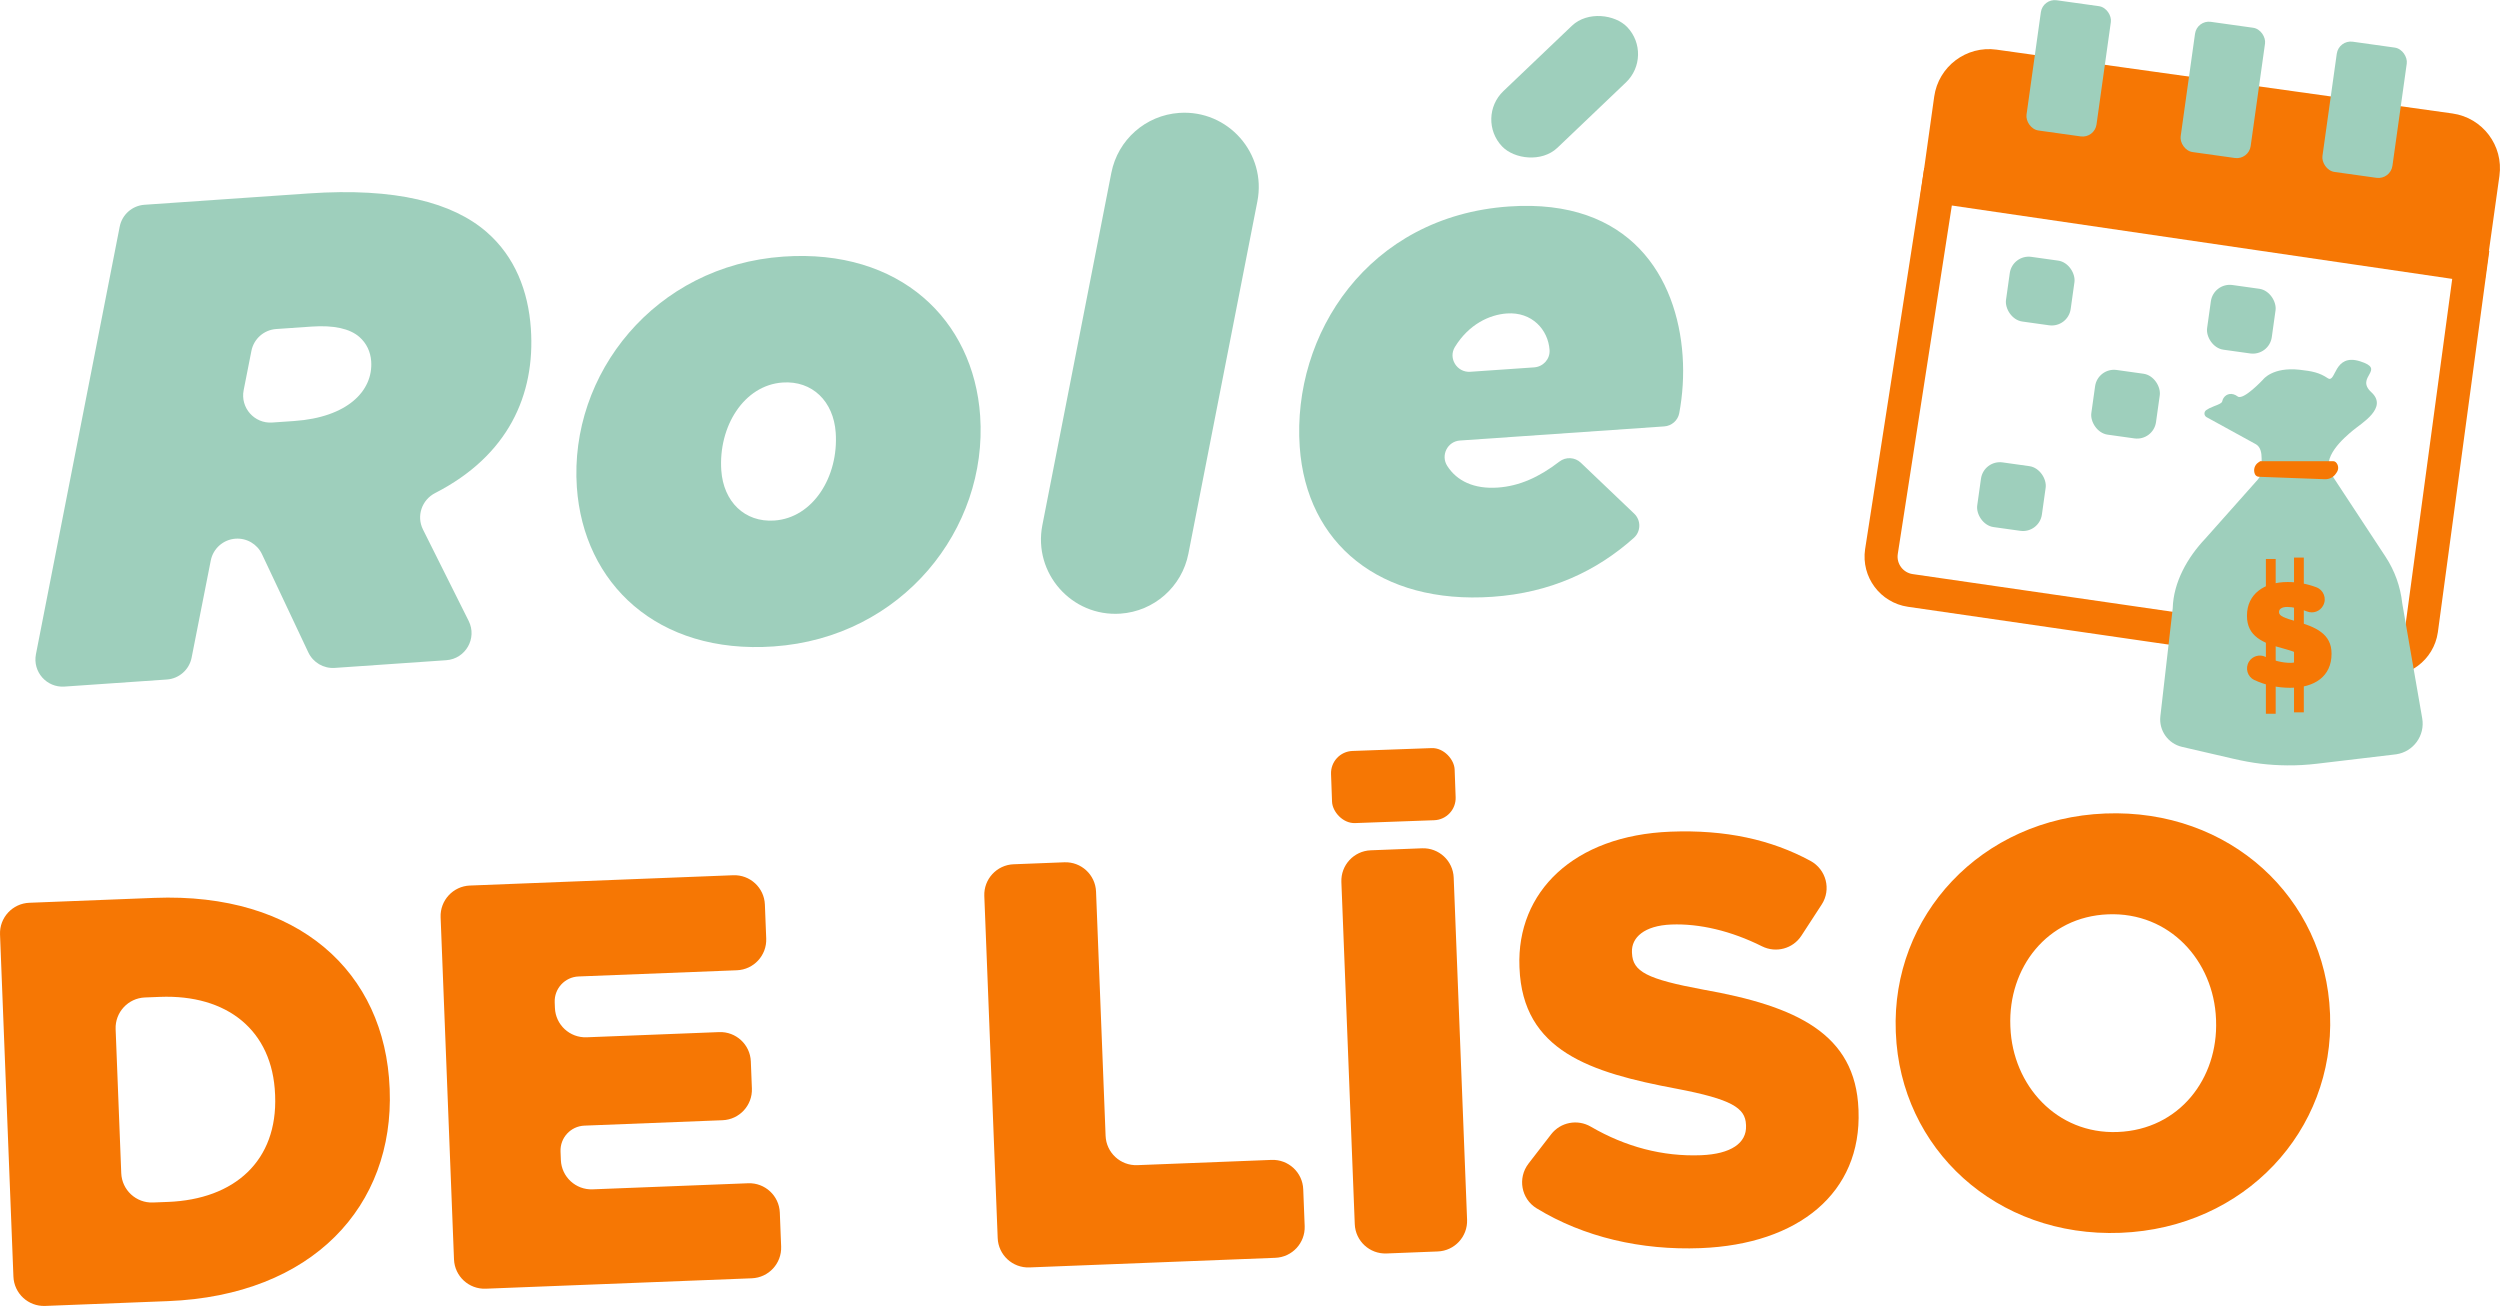 <?xml version="1.0" encoding="UTF-8"?>
<svg xmlns="http://www.w3.org/2000/svg" viewBox="0 0 2043.81 1067.65">
  <defs>
    <style>
      .cls-1 {
        stroke-width: 8px;
      }

      .cls-1, .cls-2 {
        fill: none;
        stroke: #f67704;
        stroke-miterlimit: 10;
      }

      .cls-3 {
        fill: #9ecfbc;
      }

      .cls-3, .cls-4 {
        stroke-width: 0px;
      }

      .cls-2 {
        stroke-width: 27px;
      }

      .cls-4 {
        fill: #f67704;
      }
    </style>
  </defs>
  <g id="Camada_1" data-name="Camada 1">
    <g>
      <path class="cls-4" d="M.02,763.97c-.54-13.78,10.2-25.39,23.98-25.93l102.18-4c117.71-4.6,188.64,60.53,192.36,155.64l.04.94c3.72,95.11-62.73,168.45-181.39,173.09l-100.29,3.92c-13.78.54-25.39-10.2-25.93-23.98L.02,763.97ZM137.31,982.6c54.62-2.14,89.7-33.69,87.62-86.9l-.04-.94c-2.06-52.74-39.52-81.92-94.14-79.79l-12.24.48c-13.78.54-24.52,12.15-23.98,25.93l4.6,117.71c.54,13.78,12.15,24.52,25.93,23.98l12.24-.48Z"/>
      <path class="cls-4" d="M384.2,723.95l215.18-8.42c13.78-.54,25.39,10.2,25.93,23.98l1.09,27.78c.54,13.78-10.2,25.39-23.98,25.93l-129.4,5.06c-11.23.44-19.98,9.9-19.54,21.13l.18,4.62c.54,13.78,12.15,24.52,25.93,23.98l108.3-4.24c13.78-.54,25.39,10.2,25.93,23.98l.87,22.13c.54,13.78-10.2,25.39-23.98,25.93l-112.92,4.42c-11.23.44-19.98,9.9-19.54,21.13l.27,6.97c.54,13.78,12.15,24.52,25.93,23.98l127.13-4.97c13.78-.54,25.39,10.2,25.93,23.98l1.09,27.78c.54,13.78-10.2,25.39-23.98,25.93l-217.54,8.51c-13.78.54-25.39-10.2-25.93-23.98l-10.94-279.69c-.54-13.78,10.2-25.39,23.98-25.93Z"/>
      <path class="cls-4" d="M828.67,706.56l41.44-1.62c13.78-.54,25.39,10.2,25.93,23.98l7.81,199.64c.54,13.78,12.15,24.52,25.93,23.98l109.71-4.29c13.78-.54,25.39,10.2,25.93,23.98l1.18,30.13c.54,13.78-10.2,25.39-23.98,25.93l-201.06,7.86c-13.78.54-25.39-10.2-25.93-23.98l-10.94-279.69c-.54-13.78,10.2-25.39,23.98-25.93Z"/>
      <path class="cls-4" d="M1120.59,695.14l41.91-1.64c13.78-.54,25.39,10.2,25.93,23.98l10.94,279.69c.54,13.78-10.2,25.39-23.98,25.93l-41.91,1.64c-13.78.54-25.39-10.2-25.93-23.98l-10.94-279.69c-.54-13.78,10.2-25.39,23.98-25.93Z"/>
      <path class="cls-4" d="M1249.58,951.28l18.51-23.96c7.69-9.95,21.55-12.58,32.42-6.25,28.42,16.54,58.82,24.57,90.14,23.35,24.49-.96,37.34-9.95,36.78-24.07l-.04-.94c-.53-13.65-11.66-20.76-56.8-29.37-70.78-13.26-125.71-30.92-128.36-98.73l-.04-.94c-2.39-61.21,44.37-107.37,123.48-110.46,44.91-1.76,82.34,6.47,114.43,23.88,12.88,6.99,17.17,23.39,9.18,35.67l-16.6,25.51c-6.95,10.69-20.81,14.35-32.21,8.65-25.16-12.58-51-18.71-74.18-17.8-22.13.87-32.59,10.71-32.13,22.48l.04.94c.59,15.07,12.15,21.22,58.23,29.79,76.45,13.51,124.5,36.16,126.91,97.84l.04.94c2.63,67.33-49.01,109.44-129.05,112.57-48.51,1.9-95.57-8.96-134.14-32.57-12.63-7.73-15.66-24.79-6.6-36.51Z"/>
      <path class="cls-4" d="M1549.89,844.34l-.04-.94c-3.7-94.64,69.57-174.38,171.28-178.35,101.7-3.98,180.01,68.88,183.71,163.52l.04.94c3.7,94.64-69.57,174.38-171.28,178.35-101.7,3.98-180.01-68.88-183.71-163.52ZM1811.69,834.1l-.04-.94c-1.86-47.56-37.85-87.65-88.24-85.68-49.91,1.95-81.76,43.75-79.9,91.31l.04.94c1.86,47.56,37.85,87.65,87.76,85.7,50.38-1.97,82.23-43.77,80.37-91.33Z"/>
    </g>
    <rect class="cls-4" x="1088.55" y="612.71" width="101.11" height="59" rx="18.18" ry="18.18" transform="translate(-22.47 41.59) rotate(-2.07)"/>
  </g>
  <g id="Camada_10" data-name="Camada 10">
    <path class="cls-2" d="M1947.96,538.72l-386.21-56.02c-15.27-2.22-25.86-16.39-23.64-31.67l46.28-298.32,435.52,63.86-40.28,298.5c-2.22,15.27-16.39,25.86-31.67,23.64Z"/>
    <path class="cls-4" d="M1621.42,65.95h376.32c24.92,0,45.14,20.23,45.14,45.14v84.67h-466.6v-84.67c0-24.92,20.23-45.14,45.14-45.14Z" transform="translate(35.6 -249.54) rotate(7.97)"/>
    <rect class="cls-3" x="1641.26" y="211.17" width="53.39" height="53.39" rx="15.62" ry="15.62" transform="translate(49.07 -228.88) rotate(7.97)"/>
    <rect class="cls-3" x="1805.67" y="234.18" width="53.39" height="53.39" rx="15.62" ry="15.62" transform="translate(53.84 -251.44) rotate(7.97)"/>
    <rect class="cls-3" x="1711.02" y="303.65" width="53.39" height="53.39" rx="15.62" ry="15.62" transform="translate(62.56 -237.66) rotate(7.97)"/>
    <rect class="cls-3" x="1617.74" y="379.21" width="53.39" height="53.39" rx="15.62" ry="15.62" transform="translate(72.13 -224) rotate(7.97)"/>
    <rect class="cls-3" x="1662.33" y="2.01" width="57.78" height="107.51" rx="11.44" ry="11.44" transform="translate(24.05 -233.86) rotate(7.97)"/>
    <rect class="cls-3" x="1904.25" y="35.87" width="57.78" height="107.51" rx="11.55" ry="11.55" transform="translate(31.08 -267.06) rotate(7.97)"/>
    <rect class="cls-3" x="1788.36" y="19.65" width="57.78" height="107.51" rx="11.41" ry="11.41" transform="translate(27.71 -251.16) rotate(7.97)"/>
  </g>
  <g id="Camada_6" data-name="Camada 6">
    <path class="cls-3" d="M964.05,92.3h0c39.91-2.76,71.57,33.11,63.88,72.37l-56.39,288c-5.29,27.01-28.05,47.1-55.5,48.99h0c-39.91,2.76-71.57-33.11-63.88-72.37l56.39-288c5.29-27.01,28.05-47.1,55.5-48.99Z"/>
  </g>
  <g id="Camada_7" data-name="Camada 7">
    <path class="cls-3" d="M471.59,398.31c-6.38-92.45,63.69-181.28,168.87-188.54,95.22-6.58,155.41,51.57,160.84,130.18,6.38,92.45-63.69,181.28-168.87,188.54-95.22,6.58-155.41-51.57-160.84-130.18ZM683.21,353.66c-1.76-25.46-19.07-42.63-43.43-40.94-31.56,2.18-52.59,35.89-50.1,71.88,1.76,25.46,19.07,42.63,43.43,40.94,31.56-2.18,52.59-35.89,50.1-71.88Z"/>
  </g>
  <g id="Camada_8" data-name="Camada 8">
    <path class="cls-3" d="M97.86,185.29c1.93-9.86,10.24-17.2,20.27-17.89l134.14-9.26c71.41-4.93,117.88,7.43,145.69,31.66,23.08,20.1,33.93,48.27,36.03,78.72,3.77,54.53-18.71,104.06-78.25,134.56-10.92,5.59-15.43,18.82-9.95,29.79l37.37,74.78c7.08,14.17-2.53,30.99-18.34,32.09l-91.14,6.29c-9.13.63-17.71-4.4-21.62-12.68l-37.87-80.28c-3.9-8.28-12.49-13.31-21.62-12.68h0c-10.01.69-18.32,8.01-20.26,17.86l-15.66,79.41c-1.94,9.85-10.25,17.17-20.26,17.86l-83.68,5.78c-14.57,1.01-26.13-12.09-23.33-26.43L97.86,185.29ZM240.64,344.17c43.18-2.98,64.5-24.48,62.82-48.84-.54-7.75-3.8-14.76-9.72-19.91-7.69-6.7-20.69-9.7-38.96-8.43l-28.98,2c-10.01.69-18.32,8.01-20.26,17.86l-6.34,32.12c-2.83,14.35,8.73,27.46,23.32,26.46l18.12-1.25Z"/>
  </g>
  <g id="Camada_5" data-name="Camada 5">
    <path class="cls-3" d="M1224.5,398.6c17.42-1.2,33.63-8.36,50.35-21.25,5.26-4.05,12.7-3.65,17.5.93l43.65,41.64c5.69,5.43,5.56,14.58-.31,19.82-30.46,27.17-68.09,44.88-115.6,48.16-91.9,6.35-152.07-43.45-157.54-122.62-6.35-91.9,55.95-188.53,171.1-196.48,99.65-6.88,137.53,58.36,141.92,122.03,1.12,16.18.02,32.15-2.76,46.97-1.12,5.98-6.23,10.39-12.3,10.8l-166.95,11.53c-10.25.71-15.94,12.14-10.4,20.79,7.87,12.29,21.83,19.02,41.33,17.68ZM1254.26,300.32c7.31-.5,13.03-6.77,12.54-14.08,0-.04,0-.09,0-.13-1.15-16.61-14.4-31.27-34.88-29.85-14.19.98-31.06,8.78-42.49,27.37-5.69,9.25,1.71,21.06,12.54,20.31l52.3-3.61Z"/>
    <rect class="cls-3" x="1208.48" y="38.94" width="141.36" height="64" rx="32" ry="32" transform="translate(304.48 902.37) rotate(-43.64)"/>
  </g>
  <g id="Camada_12" data-name="Camada 12">
    <g>
      <path class="cls-3" d="M1906.45,388.54l43.78,66.58c7.51,11.43,12.2,24.48,13.66,38.08l16.33,94.05c2.44,14.03-7.16,27.32-21.25,29.41l-64.79,7.7c-8.13.97-16.32,1.44-24.5,1.35-14.94-.16-27.68-1.65-44.15-5.47l-41.69-9.66c-11.41-2.64-19.02-13.42-17.69-25.06l10.1-88.25c.57-21.29,12.02-41.52,26.67-56.97l42.77-48.11c2.09-2.35,3.24-5.39,3.24-8.53v-8.85c0-4.67-.88-9.36-4.6-11.58l-40.48-22.23c-2.11-1.26-2.24-4.26-.25-5.69,1.36-.97,3.34-2.05,6.22-3.13,9.2-3.45,5.75-3.45,8.05-6.9,2.3-3.45,6.9-4.6,11.5-1.15,4.6,3.45,20.7-13.8,20.7-13.8,0,0,7.71-10.52,29.91-8.05,10.35,1.15,16.1,2.3,23.01,6.9s4.6-20.7,26.46-13.8-4.6,12.65,9.2,25.31c13.8,12.65-8.05,25.31-14.95,31.06-6.9,5.75-27.61,23.01-17.25,36.81Z"/>
      <path class="cls-4" d="M1900.7,391.78l-54.04-2c-1.41-.05-2.67-.91-3.23-2.21h0c-1.47-3.43-.28-7.43,2.82-9.5l1.54-1.03h59.74c.78,0,1.53.31,2.09.86h0c2.17,2.17,2.51,5.58.81,8.13l-.78,1.16c-1.99,2.98-5.37,4.71-8.95,4.58Z"/>
      <path class="cls-4" d="M1838.59,540.92h0c2.79-4.53,8.53-6.25,13.35-4,7.08,3.3,14.23,4.97,20.43,4.97,5.06,0,7.36-1.53,7.36-4.45v-.31c0-3.22-4.6-4.6-13.34-7.05-16.4-4.29-29.43-9.81-29.43-26.52v-.31c0-17.63,14.1-27.44,33.27-27.44,7.94,0,16.08,1.52,23.43,4.29,5.99,2.26,8.66,9.23,5.61,14.86l-.1.18c-2.53,4.68-8.16,6.71-13.11,4.75-5.92-2.35-11.67-3.69-16.14-3.69s-6.75,1.69-6.75,3.99v.31c0,3.22,4.75,4.75,13.49,7.36,16.4,4.6,29.43,10.27,29.43,26.37v.31c0,18.24-13.64,27.75-33.88,27.75-10.13,0-20.18-2.1-29.33-6.42-5.6-2.65-7.56-9.67-4.3-14.94Z"/>
      <line class="cls-1" x1="1856.42" y1="456.98" x2="1856.42" y2="583.51"/>
      <line class="cls-1" x1="1879.42" y1="455.83" x2="1879.42" y2="582.36"/>
    </g>
  </g>
</svg>